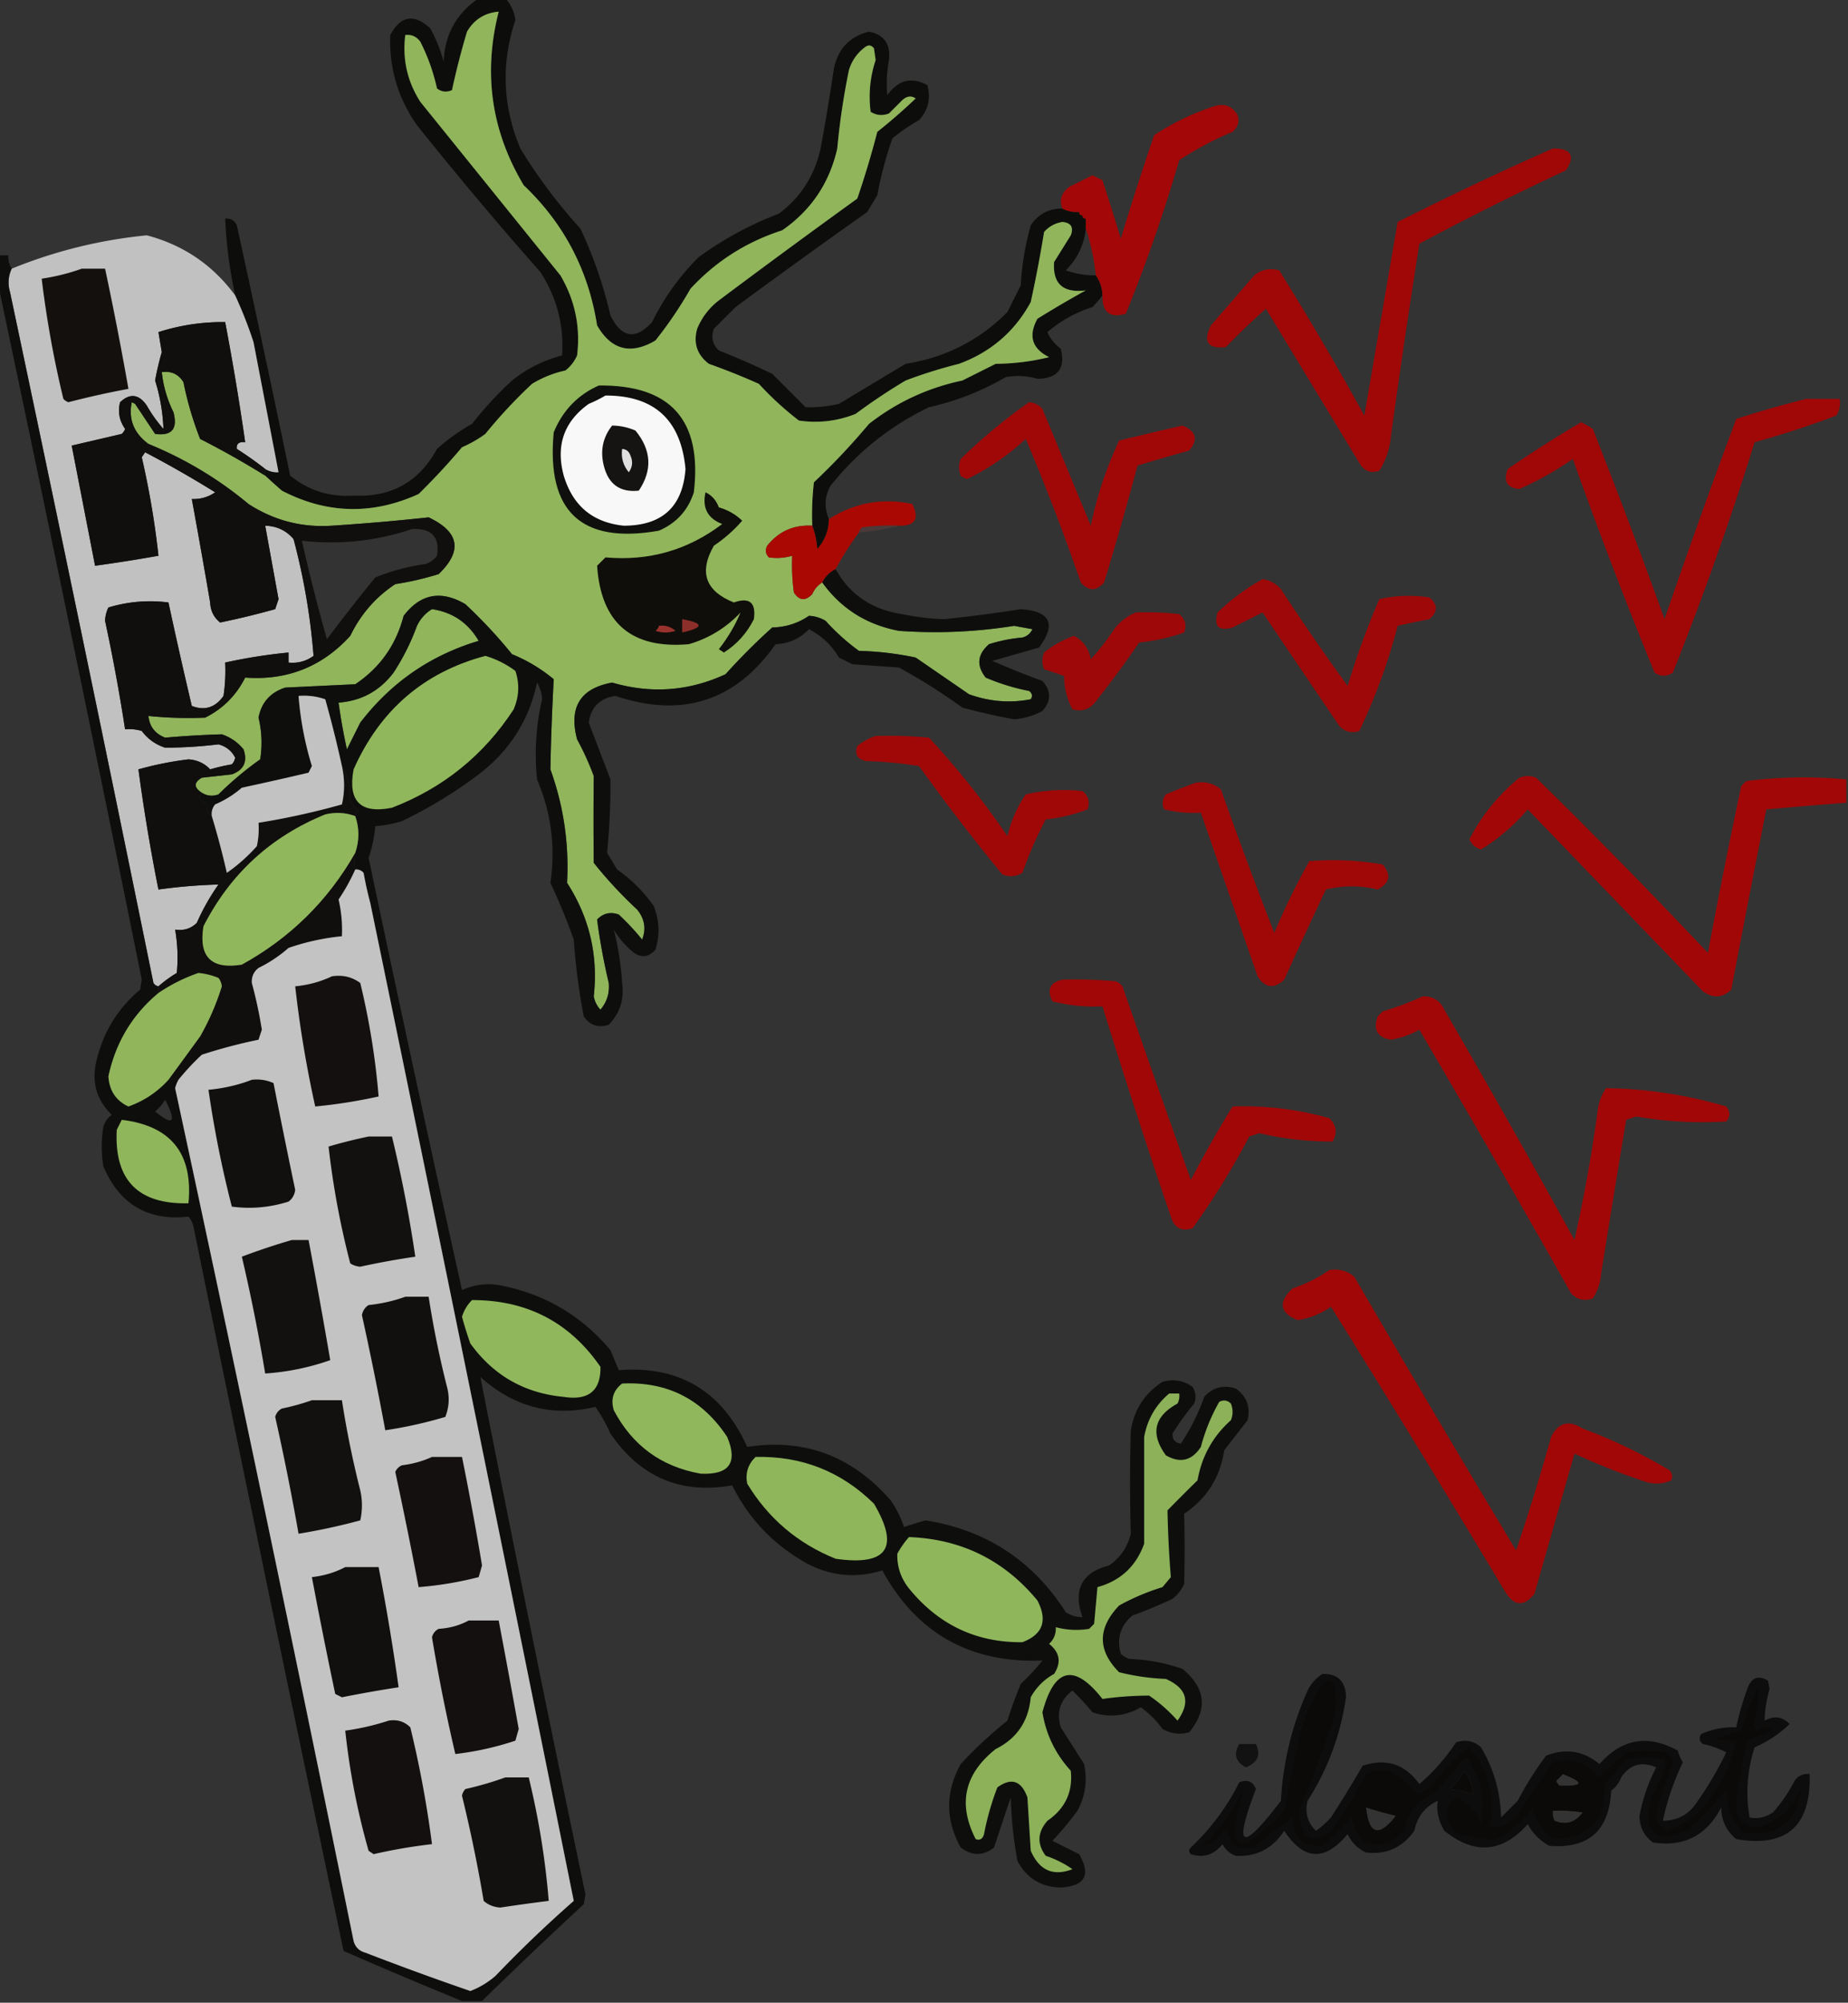 <svg xmlns="http://www.w3.org/2000/svg" width="554" height="600" style="shape-rendering:geometricPrecision;text-rendering:geometricPrecision;image-rendering:optimizeQuality;fill-rule:evenodd;clip-rule:evenodd"><rect width="100%" height="100%" fill="#333333" stroke="none"/><path style="opacity:.832" fill="#050603" d="M143.5-.5h8c1.66 1.822 2.66 3.989 3 6.5-4.331 13.02-3.831 25.854 1.5 38.5a157.489 157.489 0 0 0 18 24 129.63 129.63 0 0 1 9 26c3.34 6.778 7.507 7.445 12.5 2a71.165 71.165 0 0 1 14-19.5 104.27 104.27 0 0 1 24-13c6.533-4.879 10.699-11.379 12.5-19.5a671.081 671.081 0 0 0 4-24c1.276-5.948 4.776-9.614 10.5-11 4.535.87 6.535 3.703 6 8.5-.669 3.5-.836 7-.5 10.5 3.282-4.549 7.282-5.549 12-3 1.098 4.005.265 7.505-2.5 10.5a52.115 52.115 0 0 0-8 5.5 116.494 116.494 0 0 0-4.5 17l-3 5A2616.56 2616.56 0 0 0 220.5 92l-6.5 6.5c-.896 2.525-.396 4.692 1.5 6.5a240.699 240.699 0 0 1 16 7l10 10a37.973 37.973 0 0 0 10-1l20-12c11.92-1.876 22.086-7.043 30.5-15.5l4-8a84.111 84.111 0 0 1 3-18c2.285-3.392 5.452-5.059 9.5-5 1.542.8 3.208 1.134 5 1 0 .667.333 1 1 1 0 .667.333 1 1 1v3c-.515 4.864-2.515 9.031-6 12.5 2.964 1.042 5.964 1.542 9 1.5 1.238 1.714 1.905 3.714 2 6a30.217 30.217 0 0 1-3 3.5c-5.032 1.598-9.532 4.098-13.5 7.5.746 1.82 2.079 3.487 4 5 1.48 5.862-.853 8.862-7 9a20.147 20.147 0 0 0-9.5-.5 80.75 80.75 0 0 1-23 9c-11.562 5.551-21.395 13.385-29.5 23.5-1.82 3.253-1.987 6.587-.5 10-.047 3.428-1.213 6.428-3.5 9-.186-2.536-.686-4.869-1.5-7a84.902 84.902 0 0 1 .5-13 205.866 205.866 0 0 0 16.5-17.5c8.29-6.477 17.624-10.811 28-13l10-5c5.51-.05 10.843-.717 16-2-5.126-2.553-6.293-6.386-3.5-11.5a323.068 323.068 0 0 1 14.5-8.5c-6.799.858-9.966-1.975-9.5-8.5l5-8c.915-2.42.082-3.753-2.5-4-2.197.348-4.03 1.348-5.5 3a391.02 391.02 0 0 1-4 21c-4.816 8.835-11.983 15.002-21.5 18.5a144.303 144.303 0 0 0-16 5 179.617 179.617 0 0 0-15 10c-5.495 2.183-11.161 2.849-17 2a93.892 93.892 0 0 1-12-11 205.566 205.566 0 0 0-15-6c-3.535-2.707-4.702-6.207-3.5-10.5 1.4-3.402 3.567-6.236 6.5-8.5A2925.961 2925.961 0 0 1 257 59.5a274.594 274.594 0 0 0 6-20c4.006-3.176 7.84-6.51 11.5-10-1.29-.908-2.623-.741-4 .5l-4 4c-1.941.743-3.774.576-5.5-.5a34.75 34.75 0 0 1 1.5-15.5l-.5-3.5c-.718-.95-1.551-1.117-2.5-.5-2.458 1.787-4.124 4.12-5 7a212.664 212.664 0 0 0-3.5 23.5c-2.343 10.334-7.843 18.501-16.5 24.5-10.742 3.449-19.909 9.282-27.5 17.5a122.618 122.618 0 0 1-10.5 15.5c-7.399 4.376-13.233 2.876-17.5-4.5-2.61-16.557-9.944-30.557-22-42-9.708-16.217-12.208-33.55-7.5-52-4.184.344-7.351 2.344-9.5 6a229.854 229.854 0 0 0-4.5 17.5c-1.612.72-3.112.554-4.5-.5a58.504 58.504 0 0 0-5-14c-1.11-1.537-2.61-2.204-4.5-2-.906 7.222.594 13.889 4.5 20l42 52c4.38 7.464 6.047 15.464 5 24a11.532 11.532 0 0 1-3.5 4.5 32.473 32.473 0 0 0-10 4 149.168 149.168 0 0 0-14 15 36.16 36.16 0 0 1-7 4 202.89 202.89 0 0 1-13 14c-13.866 6.322-27.533 5.989-41-1a208.89 208.89 0 0 1-5-4.5v-2c1.208.734 2.541 1.067 4 1l-7.5-39c-1.566-4.794-3.4-9.46-5.5-14a137.132 137.132 0 0 1-3-23c1.624-.14 2.79.527 3.5 2a7494.798 7494.798 0 0 1 16 75c5.481 4.458 11.814 6.458 19 6 11.313.513 19.647-4.154 25-14a58.317 58.317 0 0 1 10.5-7.5 110.18 110.18 0 0 1 12-13 39.748 39.748 0 0 1 15-7.5c.601-9.035-1.566-17.368-6.5-25a1156.773 1156.773 0 0 1-37-44c-5.714-8.14-8.381-17.14-8-27 3.098-5.819 7.098-6.486 12-2a45.898 45.898 0 0 1 4 10c.33-8.145 3.83-14.479 10.5-19z"/><path style="opacity:.997" fill="#90b55b" d="M243.5 157.5c-5.523-.322-10.023 1.678-13.5 6-.684 1.284-.517 2.451.5 3.5 2.347.334 4.681.167 7-.5a60.931 60.931 0 0 0 .5 11c1.588 2.468 3.422 2.634 5.5.5.663-1.518 1.663-2.685 3-3.5 5.637 7.831 13.304 12.664 23 14.5 11.56.831 23.06.331 34.5-1.5l5.5 1c-.59 1.299-1.59 2.132-3 2.5a45.984 45.984 0 0 0-10 2c-3.51 3.048-3.843 6.381-1 10a63.585 63.585 0 0 0 13 4c.951.718 1.117 1.551.5 2.5-6.221 1.2-12.388.7-18.5-1.5l-16-11a93.208 93.208 0 0 0-17-2 64.231 64.231 0 0 1-10-9 10.413 10.413 0 0 0-5-1.5c-3.229 2.219-6.896 3.385-11 3.5a188.69 188.69 0 0 0-14 14c-10.967 5.072-22.301 5.905-34 2.5-9.543 1.73-13.043 7.397-10.5 17a81.58 81.58 0 0 1 5 11 1186 1186 0 0 0 0 26 128.578 128.578 0 0 0 13 14c2.258 2.778 2.758 5.778 1.5 9a73.412 73.412 0 0 0-7-7.5c-2.525-.896-4.692-.396-6.5 1.5a186.008 186.008 0 0 0 3.5 19c.269 3.053-.564 5.72-2.5 8-1.044-1.123-1.71-2.456-2-4 1.357-12.3-1.31-23.634-8-34 .623-11.715-1.043-23.048-5-34 .172-9.014.505-18.014 1-27a47.34 47.34 0 0 0-12.5-7.5 148.31 148.31 0 0 0-14-15c-7.291-4.269-13.457-3.103-18.5 3.5-2.267 8.719-7.1 15.552-14.5 20.5l-21 1c-4.46 1.457-7.126 4.457-8 9a31.692 31.692 0 0 1 .5 12.5A98.436 98.436 0 0 0 65.5 238c-1.765.64-3.432.473-5-.5-2.431-1.568-2.431-3.068 0-4.5l9-1c3.604-1.334 4.771-3.834 3.5-7.5-1.73-2.117-3.898-3.617-6.5-4.5-5.685.173-11.352.506-17 1-3.034-1.191-4.7-3.358-5-6.5 5.667.575 11.333.742 17 .5 5.308-2.641 9.308-6.641 12-12 12.589.918 23.089-3.248 31.5-12.5 3.125-6.452 7.625-11.619 13.5-15.5a89.37 89.37 0 0 0 13-3c7.229-6.955 6.229-12.622-3-17a669.41 669.41 0 0 1-29 2.5c-9.038.599-17.372-1.567-25-6.5-9.005-7.509-19.005-13.509-30-18-4.378-3.233-6.044-7.4-5-12.5l1 .5 6 9c4.996.664 6.83-1.502 5.5-6.5a35.489 35.489 0 0 1-3.5-12c2.825-.419 4.991.581 6.5 3a99.81 99.81 0 0 0 5 17 261.783 261.783 0 0 1 19.5 11 208.89 208.89 0 0 0 5 4.5c13.467 6.989 27.134 7.322 41 1a202.89 202.89 0 0 0 13-14 36.16 36.16 0 0 0 7-4 149.168 149.168 0 0 1 14-15 32.473 32.473 0 0 1 10-4 11.532 11.532 0 0 0 3.5-4.5c1.047-8.536-.62-16.536-5-24l-42-52c-3.906-6.111-5.406-12.778-4.5-20 1.89-.204 3.39.463 4.5 2a58.504 58.504 0 0 1 5 14c1.388 1.054 2.888 1.22 4.5.5A229.854 229.854 0 0 1 140 9.5c2.149-3.656 5.316-5.656 9.5-6-4.708 18.45-2.208 35.783 7.5 52 12.056 11.443 19.39 25.443 22 42 4.267 7.376 10.101 8.876 17.5 4.5A122.618 122.618 0 0 0 207 86.5c7.591-8.218 16.758-14.051 27.5-17.5 8.657-5.999 14.157-14.166 16.5-24.5a212.664 212.664 0 0 1 3.5-23.5c.876-2.88 2.542-5.213 5-7 .949-.617 1.782-.45 2.5.5l.5 3.5a34.75 34.75 0 0 0-1.5 15.5c1.726 1.076 3.559 1.243 5.5.5l4-4c1.377-1.241 2.71-1.408 4-.5a166.667 166.667 0 0 1-11.5 10 274.594 274.594 0 0 1-6 20A2925.961 2925.961 0 0 0 215.5 90c-2.933 2.264-5.1 5.098-6.5 8.5-1.202 4.293-.035 7.793 3.5 10.5a205.566 205.566 0 0 1 15 6 93.892 93.892 0 0 0 12 11c5.839.849 11.505.183 17-2a179.617 179.617 0 0 1 15-10 144.303 144.303 0 0 1 16-5c9.517-3.498 16.684-9.665 21.5-18.5a391.02 391.02 0 0 0 4-21c1.47-1.652 3.303-2.652 5.5-3 2.582.247 3.415 1.58 2.5 4l-5 8c-.466 6.525 2.701 9.358 9.5 8.5a323.068 323.068 0 0 0-14.5 8.5c-2.793 5.114-1.626 8.947 3.5 11.5-5.157 1.283-10.49 1.95-16 2l-10 5c-10.376 2.189-19.71 6.523-28 13a205.866 205.866 0 0 1-16.5 17.5 84.902 84.902 0 0 0-.5 13zm-114 25c6.16.917 10.827 4.084 14 9.5-14.442 4.311-26.275 12.477-35.5 24.5l-4 8a171.618 171.618 0 0 1-2.5-14c6.823-.496 12.323-3.496 16.5-9a68.669 68.669 0 0 0 7-14c1.059-2.159 2.559-3.826 4.5-5z"/><path style="opacity:.871" fill="#b30000" d="M330.5 88.5c-.095-2.286-.762-4.286-2-6-.51-4.891-1.51-9.558-3-14v-3c-.667 0-1-.333-1-1-.667 0-1-.333-1-1-1.792.134-3.458-.2-5-1-1.023-2.507-.356-4.673 2-6.5l7-3.5 3 1.5a712.918 712.918 0 0 1 5.5 17.5 839.116 839.116 0 0 1 10-31c5.4-3.586 11.233-6.42 17.5-8.5 3.334-1.212 5.834-.379 7.5 2.5.624 1.965.124 3.631-1.5 5a98.036 98.036 0 0 0-16 8.5 468.265 468.265 0 0 1-16 46c-4.791 1.38-7.124-.453-7-5.5z"/><path style="opacity:.852" fill="#b30000" d="M465.5 44.5c5.475-.06 6.809 2.106 4 6.5a916.522 916.522 0 0 0-44 22 2984.244 2984.244 0 0 0-8.5 57.5c-.332 3.847-1.498 7.347-3.5 10.5-2.201.825-4.034.325-5.5-1.5l-28.5-47a194.56 194.56 0 0 0-12 11.5c-5.436.564-6.936-1.603-4.5-6.5l13-15c2.243-1.782 4.743-2.282 7.5-1.5a939.985 939.985 0 0 1 25.5 43.5l10-58a980.073 980.073 0 0 1 46.5-22z"/><path style="opacity:.996" fill="#c2c2c2" d="M70.5 88.5c2.1 4.54 3.934 9.206 5.5 14l7.5 39c-1.459.067-2.792-.266-4-1a105.22 105.22 0 0 0-8.5-6c-.188-1.561.645-2.228 2.5-2a789.795 789.795 0 0 0-6-36 62.66 62.66 0 0 0-20 3c.327 1.988.66 3.988 1 6a83.564 83.564 0 0 0-2 8.5 55.316 55.316 0 0 1 2.5 14.5 40.954 40.954 0 0 1-5-7c-2.367-3.432-5.034-3.765-8-1-.725 2.877-.225 5.543 1.5 8a3.646 3.646 0 0 1-1 1.5c-5.013 1.168-10.013 2.335-15 3.5l7 36a472.105 472.105 0 0 0 19-3 252.969 252.969 0 0 0-5-29.5l1-1.5a324.64 324.64 0 0 1 21 12c-2.108 1.444-4.441 2.11-7 2a2544.075 2544.075 0 0 1 5.5 31c.115 2.508 1.115 4.508 3 6a244.43 244.43 0 0 0 16.5-4l1-3-4-22c3.479.097 6.312 1.431 8.5 4a194.906 194.906 0 0 1 6 35c-2.228 1.613-4.728 2.28-7.5 2v-3a157.572 157.572 0 0 0-19 3 50.442 50.442 0 0 1-.5 10c-2.461 3.491-5.628 4.491-9.5 3a1548.82 1548.82 0 0 1-7-31c-6.045-.783-12.045-.283-18 1.5a9.84 9.84 0 0 0-1 4 556.495 556.495 0 0 1 6 32.5c1.7-.16 3.366.006 5 .5 1.805 2.403 4.138 4.07 7 5a133.222 133.222 0 0 0 16-1c2.313.641 3.98 1.974 5 4a3.942 3.942 0 0 1-1 2 56.733 56.733 0 0 0-6.5 1.5c-1.7-1.815-3.866-2.815-6.5-3a99.583 99.583 0 0 0-15 3 566.579 566.579 0 0 0 6 36 161.939 161.939 0 0 1 18-1.5 64.739 64.739 0 0 0-6.5 11.5c-1.789 1.729-3.956 2.396-6.5 2 .749 4.319.916 8.652.5 13a35.524 35.524 0 0 0-5.5 4c-.617-.111-1.117-.444-1.5-1a28475.133 28475.133 0 0 0-43-207c-.703-2.43-.537-4.763.5-7 12.98-5.287 26.48-8.62 40.5-10 10.97 2.898 19.803 8.898 26.5 18z"/><path style="opacity:.828" fill="#070805" d="M-.5 76.5h3c-.067 1.459.266 2.792 1 4-1.037 2.237-1.203 4.57-.5 7a28475.133 28475.133 0 0 1 43 207c.383.556.883.889 1.5 1v2c-7.846 6.537-12.846 14.87-15 25 .289 4.271 2.289 7.271 6 9 4.678-1.671 8.678-4.337 12-8h3a11.114 11.114 0 0 0-1 2.5A21688.099 21688.099 0 0 1 106 581.5c.5 1.833 1.667 3 3.5 3.5a890.774 890.774 0 0 0 31.5 11.5c2.723-1.041 5.223-2.541 7.5-4.5a373.002 373.002 0 0 1 23.5-22.5 59578.287 59578.287 0 0 0-61-299 108.394 108.394 0 0 1-2-9c-.671-.752-1.504-1.086-2.5-1-.322-1.358-.322-3.025 0-5 1.258-3.7 1.258-7.366 0-11 .111-.617.444-1.117 1-1.5a6.978 6.978 0 0 1-2.5-3.5c.083-3.811-.75-7.145-2.5-10a350.614 350.614 0 0 0-5-20 19.372 19.372 0 0 0-8-1 97.381 97.381 0 0 0 4 21l-1 2a1061.654 1061.654 0 0 1-20 4.5 30.325 30.325 0 0 1-8 5c-.837 1.011-1.17 2.178-1 3.5-.921-.43-1.421-1.764-1.5-4-2.158-.55-2.658-1.55-1.5-3 1.568.973 3.235 1.14 5 .5A98.436 98.436 0 0 1 78 227.5a31.692 31.692 0 0 0-.5-12.5c.874-4.543 3.54-7.543 8-9l21-1c7.4-4.948 12.233-11.781 14.5-20.5 5.043-6.603 11.209-7.769 18.5-3.5a148.31 148.31 0 0 1 14 15 47.34 47.34 0 0 1 12.5 7.5 751.518 751.518 0 0 0-1 27c3.957 10.952 5.623 22.285 5 34 6.69 10.366 9.357 21.7 8 34 .29 1.544.956 2.877 2 4 1.936-2.28 2.769-4.947 2.5-8a186.008 186.008 0 0 1-3.5-19c1.808-1.896 3.975-2.396 6.5-1.5a73.412 73.412 0 0 1 7 7.5c1.258-3.222.758-6.222-1.5-9a128.578 128.578 0 0 1-13-14 1186 1186 0 0 1 0-26 81.58 81.58 0 0 0-5-11c-2.543-9.603.957-15.27 10.5-17 11.699 3.405 23.033 2.572 34-2.5a188.69 188.69 0 0 1 14-14c4.104-.115 7.771-1.281 11-3.5 1.799.077 3.466.577 5 1.5a64.231 64.231 0 0 0 10 9 93.208 93.208 0 0 1 17 2l16 11c6.112 2.2 12.279 2.7 18.5 1.5.617-.949.451-1.782-.5-2.5a63.585 63.585 0 0 1-13-4c-2.843-3.619-2.51-6.952 1-10a45.984 45.984 0 0 1 10-2c1.41-.368 2.41-1.201 3-2.5l-5.5-1a149.672 149.672 0 0 1-34.5 1.5c-9.696-1.836-17.363-6.669-23-14.5.902-1.841 2.236-3.174 4-4 4.281 7.668 10.948 12.168 20 13.5a73.803 73.803 0 0 0 12.5 1.5 408.527 408.527 0 0 0 23-3c8.893.604 10.726 4.437 5.5 11.5l-14 4c4.9 2.147 9.9 4.147 15 6 2.667 3 2.667 6 0 9a20.9 20.9 0 0 1-8.5 2.5 198.688 198.688 0 0 1-15.5-3.5 176.797 176.797 0 0 0-19-12l-14-1-4-2c-2.192-3.692-5.192-6.526-9-8.5-2.704 2.851-6.037 4.351-10 4.5-11.97 17.045-27.97 22.211-48 15.5-4.667.667-7.333 3.333-8 8l6.5 17a206.507 206.507 0 0 1-1 22l3 5c4.333 3 8 6.667 11 11 1.682 4.294 1.849 8.628.5 13-2.156 2.438-4.489 2.605-7 .5a25.55 25.55 0 0 1-5.5-6.5 86.006 86.006 0 0 1 2.5 16c.697 4.854-.637 9.021-4 12.5-3.136 1.041-5.636.207-7.5-2.5a192.856 192.856 0 0 1-3-23 187.379 187.379 0 0 0-7-17c1.569-10.683.236-21.017-4-31a72.93 72.93 0 0 1 1.5-24 10.413 10.413 0 0 0-1.5-5c-2.401 11.291-8.234 20.458-17.5 27.5a134.06 134.06 0 0 1-23 14 34.033 34.033 0 0 1-8 1.5 38.892 38.892 0 0 1-2 9.5 12131.384 12131.384 0 0 0 28 129.5c3.536-1.59 7.203-2.09 11-1.5 13.521 2.509 24.688 9.009 33.5 19.5l2.5 6c18.123-1.408 30.957 6.258 38.5 23 17.079-2.649 31.413 2.684 43 16a31.041 31.041 0 0 1 4 8 109.636 109.636 0 0 1 6.5-2c18.143 2.901 32.143 12.068 42 27.5 1.525 1.009 3.192 1.509 5 1.5-2.889-8.217-.222-13.384 8-15.5 3.369-2.365 5.536-5.532 6.5-9.5a535.786 535.786 0 0 1 0-31c1.052-6.284 4.219-11.118 9.5-14.5 3.292-.936 6.292-.436 9 1.5.985 1.598 1.151 3.265.5 5a81.684 81.684 0 0 0-6.5 9c-.066 1.766.768 2.766 2.5 3 2.89-4.302 5.223-8.969 7-14 2.559-2.849 5.726-3.683 9.5-2.5 3.27 2.376 4.436 5.542 3.5 9.5l-7 9c-1.238 8.155-5.238 14.489-12 19 .165 6.992.165 13.992 0 21a11.532 11.532 0 0 1-3.5 4.5 133.182 133.182 0 0 1-12 5c-3.63 3.05-4.797 6.883-3.5 11.5a9.454 9.454 0 0 0 2.5 1.5 54.631 54.631 0 0 1 16 3c6.972 5.781 7.638 12.115 2 19-2.803.755-5.47.422-8-1a28.597 28.597 0 0 0-6.5-6.5c-4.667 2.679-9.5 3.179-14.5 1.5a76.236 76.236 0 0 0-6-6.5c-3.671 2.783-4.838 6.45-3.5 11l7 11c1.041 4.94.374 9.606-2 14a96.246 96.246 0 0 1-7.5 9l8 4c3.613 6.235 1.779 9.568-5.5 10-5.911-.121-10.245-2.788-13-8a124.591 124.591 0 0 1-2-19c-1.663 4.953-3.33 9.953-5 15-3.262 2.577-6.595 2.577-10 0-4.605-8.305-4.605-16.639 0-25a130.132 130.132 0 0 1 14-13 141.43 141.43 0 0 1 4-11 64.292 64.292 0 0 0 6.5-7c-21.664.84-37.664-8.16-48-27-8.79 2.68-17.123 1.513-25-3.5-8.795-5.459-15.462-12.792-20-22-15.334 2.76-27.501-2.406-36.5-15.5a46.928 46.928 0 0 0-4.5-8c-12.989 3.065-24.489.065-34.5-9a12774.552 12774.552 0 0 0 31.5 155l-.5 3a1559.964 1559.964 0 0 0-30.5 29h-6a1592.971 1592.971 0 0 1-35.5-15 31295.759 31295.759 0 0 1-45-217 6.807 6.807 0 0 0-1.5-3c-12.11 1.355-20.61-3.645-25.5-15-.667-4-.667-8 0-12a6.977 6.977 0 0 1 2.5-3.5c-4.651-4.536-6.151-10.036-4.5-16.5 2.052-8.443 6.386-15.443 13-21l.5-3a24035.175 24035.175 0 0 0-43-208v-9zm130 106c-1.941 1.174-3.441 2.841-4.5 5a68.669 68.669 0 0 1-7 14c-4.177 5.504-9.677 8.504-16.5 9 .638 4.69 1.471 9.356 2.5 14l4-8c9.225-12.023 21.058-20.189 35.5-24.5-3.173-5.416-7.84-8.583-14-9.5zm-80 147c3.504 6.815 2.504 7.982-3 3.5a14.694 14.694 0 0 0 3-3.5z"/><path style="opacity:1" fill="#13100e" d="M24.5 80.5h7c2.549 11.96 4.882 23.96 7 36a258.652 258.652 0 0 0-18 4 3.647 3.647 0 0 1-1.5-1 310.122 310.122 0 0 1-6.5-36c4.202-.632 8.202-1.632 12-3z"/><path style="opacity:1" fill="#0f100d" d="M179.5 115.5c21.561-.265 31.061 10.402 28.5 32-1.743 5.41-5.243 9.244-10.5 11.5-23.25 4.089-33.75-5.744-31.5-29.5 2.713-6.544 7.213-11.211 13.5-14z"/><path style="opacity:1" fill="#f8f8f8" d="M181.5 118.5c14.643-.027 22.643 7.307 24 22-.827 11.322-6.993 16.989-18.5 17-9.292-.952-15.292-5.952-18-15-2.441-9.015.059-16.181 7.5-21.5a38.715 38.715 0 0 0 5-2.5z"/><path style="opacity:.852" fill="#b30000" d="M541.5 119.5h10c.285 1.788-.048 3.455-1 5a276.53 276.53 0 0 1-24.5 8 940.954 940.954 0 0 1-24.5 69c-1.853 1.26-3.686 1.26-5.5 0a1484.34 1484.34 0 0 1-24.5-64 95.285 95.285 0 0 1-16 9c-3.726-.298-4.893-2.298-3.5-6a384.623 384.623 0 0 1 22-14 26.585 26.585 0 0 1 3.5 2 1968.748 1968.748 0 0 1 21.5 57 2267.44 2267.44 0 0 1 21.5-60 321.26 321.26 0 0 1 21-6z"/><path style="opacity:.851" fill="#b30000" d="M308.5 120.5c1.59.128 2.923.795 4 2a53229.47 53229.47 0 0 1 14.5 35c1.845-8.9 4.678-17.4 8.5-25.5a972.734 972.734 0 0 1 19-4.5c4.109 1.692 4.775 4.192 2 7.5a520.834 520.834 0 0 0-15.5 4.5 1047.776 1047.776 0 0 1-10 35c-2.333 2.667-4.667 2.667-7 0a668.229 668.229 0 0 0-16.5-43 71.744 71.744 0 0 1-17.5 12 3.943 3.943 0 0 1-2-1c-.667-1.667-.667-3.333 0-5a162.803 162.803 0 0 1 20.5-17z"/><path style="opacity:1" fill="#161413" d="M183.5 127.5c2.427.023 4.76.523 7 1.5 4.795 5.85 5.128 11.85 1 18-5.605.603-9.105-1.897-10.5-7.5-1.112-4.481-.279-8.481 2.5-12z"/><path style="opacity:1" fill="#dfdfdf" d="M186.5 134.5c1.25.077 2.083.744 2.5 2 .798 1.759.631 3.426-.5 5-1.671-2.01-2.338-4.343-2-7z"/><path style="opacity:1" fill="#110f0d" d="M79.5 140.5v2a261.783 261.783 0 0 0-19.5-11 99.81 99.81 0 0 1-5-17c-1.509-2.419-3.675-3.419-6.5-3a35.489 35.489 0 0 0 3.5 12c1.33 4.998-.504 7.164-5.5 6.5l-6-9-1-.5c-1.044 5.1.622 9.267 5 12.5 10.995 4.491 20.995 10.491 30 18 7.628 4.933 15.962 7.099 25 6.5a669.41 669.41 0 0 0 29-2.5c9.229 4.378 10.229 10.045 3 17a89.37 89.37 0 0 1-13 3c-5.875 3.881-10.375 9.048-13.5 15.5-8.411 9.252-18.911 13.418-31.5 12.5-2.692 5.359-6.692 9.359-12 12-5.667.242-11.333.075-17-.5.3 3.142 1.966 5.309 5 6.5a299.697 299.697 0 0 1 17-1c2.602.883 4.77 2.383 6.5 4.5 1.271 3.666.104 6.166-3.5 7.5l-9 1c-2.431 1.432-2.431 2.932 0 4.5-1.158 1.45-.658 2.45 1.5 3 .079 2.236.579 3.57 1.5 4a246.628 246.628 0 0 1 4.5 17 51.029 51.029 0 0 0 9-8c.497-2.31.663-4.643.5-7a224.396 224.396 0 0 0 25-5.5c.857-3.76.857-7.594 0-11.5 1.75 2.855 2.583 6.189 2.5 10a6.978 6.978 0 0 0 2.5 3.5c-.556.383-.889.883-1 1.5-2.908-1.069-5.908-1.236-9-.5-16.302 6.634-28.468 17.8-36.5 33.5-1.5 9.167 2.333 13 11.5 11.5 14.499-7.999 25.832-19.165 34-33.5-.322 1.975-.322 3.642 0 5a59.292 59.292 0 0 1-5 9 39.654 39.654 0 0 1 1 11 69.274 69.274 0 0 0-16 3.5 41.056 41.056 0 0 1-9 6c-1.444 1.126-2.11 2.626-2 4.5a130.689 130.689 0 0 1 3 14l-1 3a157.693 157.693 0 0 0-17 4.5 72.711 72.711 0 0 0-7 7.5h-3c3.157-4.304 6.324-8.637 9.5-13a74.672 74.672 0 0 0 6.5-15 4.94 4.94 0 0 0-1-2.5 20.204 20.204 0 0 0-6-1.5 50.544 50.544 0 0 0-12 6v-2a35.524 35.524 0 0 1 5.5-4 48.663 48.663 0 0 0-.5-13c2.544.396 4.711-.271 6.5-2a64.739 64.739 0 0 1 6.5-11.5c-6.002.163-12.002.663-18 1.5a566.579 566.579 0 0 1-6-36 99.583 99.583 0 0 1 15-3c2.634.185 4.8 1.185 6.5 3a56.733 56.733 0 0 1 6.5-1.5 3.942 3.942 0 0 0 1-2c-1.02-2.026-2.687-3.359-5-4-5.294.653-10.628.987-16 1-2.862-.93-5.195-2.597-7-5a12.93 12.93 0 0 0-5-.5 556.495 556.495 0 0 0-6-32.5 9.84 9.84 0 0 1 1-4c5.955-1.783 11.955-2.283 18-1.5a1548.82 1548.82 0 0 0 7 31c3.872 1.491 7.039.491 9.5-3 .498-3.317.665-6.65.5-10a157.572 157.572 0 0 1 19-3v3c2.772.28 5.272-.387 7.5-2a194.906 194.906 0 0 0-6-35c-2.188-2.569-5.021-3.903-8.5-4l4 22-1 3a244.43 244.43 0 0 1-16.5 4c-1.885-1.492-2.885-3.492-3-6a2544.075 2544.075 0 0 0-5.5-31c2.559.11 4.892-.556 7-2a324.64 324.64 0 0 0-21-12l-1 1.5a252.969 252.969 0 0 1 5 29.5 472.105 472.105 0 0 1-19 3l-7-36c4.987-1.165 9.987-2.332 15-3.5.457-.414.79-.914 1-1.5-1.725-2.457-2.225-5.123-1.5-8 2.966-2.765 5.633-2.432 8 1a40.954 40.954 0 0 0 5 7 55.316 55.316 0 0 0-2.5-14.5 83.564 83.564 0 0 1 2-8.5c-.34-2.012-.673-4.012-1-6a62.66 62.66 0 0 1 20-3 789.795 789.795 0 0 1 6 36c-1.855-.228-2.688.439-2.5 2a105.22 105.22 0 0 1 8.5 6zm44 18c5.877-.294 8.377 2.372 7.5 8a6.978 6.978 0 0 1-3.5 2.5 61.397 61.397 0 0 0-15 4A611.224 611.224 0 0 0 98 191.5a582.311 582.311 0 0 1-7.5-29.5c11.311 1.274 22.311.108 33-3.5z"/><path style="opacity:.936" fill="#b20701" d="M269.5 157.5a60.931 60.931 0 0 0-11 .5c-.556.383-.889.883-1 1.5a96.002 96.002 0 0 0-7 11c-1.764.826-3.098 2.159-4 4-1.337.815-2.337 1.982-3 3.5-2.078 2.134-3.912 1.968-5.5-.5a60.931 60.931 0 0 1-.5-11 16.597 16.597 0 0 1-7 .5c-1.017-1.049-1.184-2.216-.5-3.5 3.477-4.322 7.977-6.322 13.5-6 .814 2.131 1.314 4.464 1.5 7 2.287-2.572 3.453-5.572 3.5-9 7.735-4.906 16.069-6.406 25-4.5 2.161 4.448.828 6.615-4 6.5z"/><path style="opacity:.208" fill="#ab5853" d="M269.5 157.5c-3.816.982-7.816 1.649-12 2 .111-.617.444-1.117 1-1.5a60.931 60.931 0 0 1 11-.5z"/><path style="opacity:1" fill="#0f0e0a" d="M211.5 147.5c1.884.882 3.217 2.382 4 4.5 2.716.782 5.05 2.116 7 4-2.452 2.829-5.285 5.329-8.5 7.5-4.54 7.928-2.54 13.595 6 17 4.686-1.65 6.686.016 6 5-2.087 4.189-5.087 7.523-9 10l-1.5-1c2.748-3.521 4.914-7.188 6.5-11-4.28 4.559-9.447 7.726-15.5 9.5-17.173 1.491-26.34-6.342-27.5-23.5l2.5-2.5c13.016 1.165 24.682-2.169 35-10-4.375-1.701-6.042-4.867-5-9.5z"/><path style="opacity:.845" fill="#b30000" d="M378.5 173.5c2.179.34 4.012 1.34 5.5 3a685.656 685.656 0 0 0 20 29 241.182 241.182 0 0 1 9.5-26 39.924 39.924 0 0 1 15-.5c2.58 2.12 2.58 4.287 0 6.5a341.749 341.749 0 0 0-9.5 2 177.497 177.497 0 0 1-11.5 31.5c-2.309.756-4.309.256-6-1.5l-23-34-9 4.5c-4.167 1.167-5.667-.333-4.5-4.5 4.123-3.964 8.623-7.297 13.5-10z"/><path style="opacity:.837" fill="#b30000" d="M340.5 183.5a84.902 84.902 0 0 1 13 .5c1.825 1.466 2.325 3.299 1.5 5.5a59.915 59.915 0 0 1-13.5 3 310.947 310.947 0 0 1-12.5 17c-1.93 2.896-4.43 3.896-7.5 3-1.641-3.058-2.474-6.392-2.5-10l-6-2c-.667-1.667-.667-3.333 0-5a29.83 29.83 0 0 1 9-5c2.737 1.487 4.403 3.821 5 7a71.916 71.916 0 0 0 7-9c1.805-2.326 3.972-3.992 6.5-5z"/><path style="opacity:1" fill="#8c2e2a" d="M204.5 185.5c6.585 1.182 6.585 2.515 0 4v-4z"/><path style="opacity:1" fill="#98322d" d="M197.5 187.5c1.929-.269 3.595.231 5 1.5-2 .667-4 .667-6 0 .556-.383.889-.883 1-1.5z"/><path style="opacity:.998" fill="#91b75c" d="M145.5 196.5c3.214.94 6.214 2.44 9 4.5 1.295 3.842 1.128 7.675-.5 11.5-8.944 13.734-21.111 23.568-36.5 29.5-9.446 1.887-13.279-1.946-11.5-11.5 7.903-17.756 21.07-29.089 39.5-34z"/><path style="opacity:1" fill="#c2c2c2" d="M102.5 229.5c.857 3.906.857 7.74 0 11.5a224.396 224.396 0 0 1-25 5.5 24.939 24.939 0 0 1-.5 7 51.029 51.029 0 0 1-9 8 246.628 246.628 0 0 0-4.5-17c-.17-1.322.163-2.489 1-3.5a30.325 30.325 0 0 0 8-5 1061.654 1061.654 0 0 0 20-4.5l1-2a97.381 97.381 0 0 1-4-21c2.75-.226 5.416.107 8 1a350.614 350.614 0 0 1 5 20z"/><path style="opacity:.849" fill="#b30000" d="M262.5 220.5c5.344-.166 10.677.001 16 .5a248.863 248.863 0 0 1 23.5 29.5c1.068-4.55 2.902-8.717 5.5-12.5a50.365 50.365 0 0 1 17-1c1.825 1.466 2.325 3.299 1.5 5.5a48.791 48.791 0 0 1-12.5 3 118.718 118.718 0 0 0-7 16c-1.921 1.141-3.921 1.308-6 .5a618.67 618.67 0 0 1-25-32.5 130.373 130.373 0 0 0-16-1.5c-2.532-.612-3.365-2.112-2.5-4.5 1.719-1.369 3.552-2.369 5.5-3z"/><path style="opacity:.865" fill="#b30000" d="M553.5 233.5v7a1660.53 1660.53 0 0 0-24 2 7755.818 7755.818 0 0 0-10.5 54c-2.627 2.488-5.46 2.655-8.5.5L458 242.5c-4.089 4.762-8.756 8.762-14 12-1.622-.454-2.788-1.454-3.5-3 3.646-7.158 8.646-13.325 15-18.5 1.667-.667 3.333-.667 5 0a1908.49 1908.49 0 0 1 51.5 52.5 1974.68 1974.68 0 0 1 10-50l1.5-1.5a136.954 136.954 0 0 1 30-.5z"/><path style="opacity:.848" fill="#b30000" d="M358.5 234.5c2.865-.445 5.365.222 7.5 2a1644.658 1644.658 0 0 0 16 43 214.008 214.008 0 0 1 10.5-21.5 85.388 85.388 0 0 1 22 1c2.653 3.059 2.153 5.559-1.5 7.5-5.159-1.261-10.325-1.261-15.5 0a1402.317 1402.317 0 0 0-12.5 27c-3.096 2.853-5.763 2.52-8-1l-17-49c-3.555.215-7.222-.118-11-1-.72-1.612-.554-3.112.5-4.5a164.456 164.456 0 0 1 9-3.5z"/><path style="opacity:.998" fill="#91b75c" d="M106.5 244.5c1.258 3.634 1.258 7.3 0 11-8.168 14.335-19.501 25.501-34 33.5-9.167 1.5-13-2.333-11.5-11.5 8.032-15.7 20.198-26.866 36.5-33.5 3.092-.736 6.092-.569 9 .5z"/><path style="opacity:1" fill="#c3c3c3" d="M106.5 260.5c.996-.086 1.829.248 2.5 1a108.394 108.394 0 0 0 2 9 59578.287 59578.287 0 0 1 61 299 373.002 373.002 0 0 0-23.5 22.5c-2.277 1.959-4.777 3.459-7.5 4.5a890.774 890.774 0 0 1-31.5-11.5c-1.833-.5-3-1.667-3.5-3.5A21688.099 21688.099 0 0 0 52.5 326c.243-.902.577-1.735 1-2.5a72.711 72.711 0 0 1 7-7.5 157.693 157.693 0 0 1 17-4.5l1-3a130.689 130.689 0 0 0-3-14c-.11-1.874.556-3.374 2-4.5a41.056 41.056 0 0 0 9-6 69.274 69.274 0 0 1 16-3.5 39.654 39.654 0 0 0-1-11 59.292 59.292 0 0 0 5-9z"/><path style="opacity:.998" fill="#90b55b" d="M50.5 323.5c-3.322 3.663-7.322 6.329-12 8-3.711-1.729-5.711-4.729-6-9 2.154-10.13 7.154-18.463 15-25a50.544 50.544 0 0 1 12-6c2.077.192 4.077.692 6 1.5a4.94 4.94 0 0 1 1 2.5 74.672 74.672 0 0 1-6.5 15 4348.145 4348.145 0 0 1-9.5 13z"/><path style="opacity:1" fill="#13100f" d="M99.5 292.5c3.211-.488 6.044.179 8.5 2a221.345 221.345 0 0 1 5.5 34 157.424 157.424 0 0 1-19 3 339.842 339.842 0 0 1-6-36c3.946-.382 7.612-1.382 11-3z"/><path style="opacity:.86" fill="#b30000" d="M318.5 293.5c5.344-.166 10.677.001 16 .5a4.457 4.457 0 0 1 2 1.5 5914.94 5914.94 0 0 0 20.5 58 355.512 355.512 0 0 1 12.5-22c9.773-.351 19.44.815 29 3.5 2.148 2.075 2.482 4.408 1 7a95.44 95.44 0 0 1-22-2.5l-3 1a231.648 231.648 0 0 1-17 27.5c-3.304 1.042-5.471-.125-6.5-3.5a2310.978 2310.978 0 0 1-20.5-63 50.5 50.5 0 0 1-15-1.5c-1.755-3.505-.755-5.672 3-6.5z"/><path style="opacity:.859" fill="#b30000" d="M426.5 298.5c3.022-.072 5.188 1.262 6.5 4a3490.512 3490.512 0 0 1 39 69 477.118 477.118 0 0 0 7-39 14.293 14.293 0 0 1 2.5-6.5 135.021 135.021 0 0 1 36 5.5c1.247 1.506 1.247 3.006 0 4.5-9.048.544-18.048.044-27-1.5l-3 1a7630.05 7630.05 0 0 0-7.5 46c-.21 2.734-1.044 5.234-2.5 7.5-2.525.896-4.692.396-6.5-1.5a5838.46 5838.46 0 0 0-45.5-79 25.89 25.89 0 0 1-8.5 3c-4.082-.659-5.416-2.992-4-7l1.5-1.5a84.455 84.455 0 0 0 12-4.5z"/><path style="opacity:1" fill="#12100e" d="M75.5 323.5c2.293-.256 4.46.077 6.5 1a2719.681 2719.681 0 0 0 6.5 32c-.21 1.494-.876 2.661-2 3.5-5.624 1.766-11.29 2.266-17 1.5a325.06 325.06 0 0 1-7-35c4.577-.425 8.91-1.425 13-3z"/><path style="opacity:.998" fill="#90b65b" d="M36.5 335.5c14.763 1.77 21.43 10.103 20 25-15.126.375-22.293-6.959-21.5-22l1.5-3z"/><path style="opacity:1" fill="#13110f" d="M110.5 340.5h7a395.802 395.802 0 0 1 7 36 238.075 238.075 0 0 0-16.5 3 6.293 6.293 0 0 1-3-1 248.8 248.8 0 0 1-6.5-35 151.32 151.32 0 0 1 12-3zM87.5 371.5h5a2060.21 2060.21 0 0 1 6.5 36 73.654 73.654 0 0 1-19.5 4 541.425 541.425 0 0 0-7-35 197.456 197.456 0 0 1 15-5z"/><path style="opacity:.861" fill="#b30000" d="M398.5 380.5c2.865-.445 5.365.222 7.5 2a6352.044 6352.044 0 0 0 48.5 82 668.74 668.74 0 0 0 10.5-34c2.129-4.325 5.296-5.159 9.5-2.5a155.634 155.634 0 0 1 26 12.5c.826.951.992 1.951.5 3-2.401 1.102-4.901 1.269-7.5.5a200.132 200.132 0 0 1-21.5-8.5l-12 42c-3.263 4.049-6.263 3.716-9-1a5493.128 5493.128 0 0 0-52-85 23.179 23.179 0 0 1-10 4c-5.368-2.185-5.868-5.352-1.5-9.5 4.007-1.337 7.673-3.17 11-5.5z"/><path style="opacity:1" fill="#12100e" d="M121.5 388.5h7a289.548 289.548 0 0 0 5.5 27c.821 3.054.655 6.054-.5 9a129.02 129.02 0 0 1-18 4 1053.443 1053.443 0 0 0-7-34.5c.255-1.326.922-2.326 2-3 3.892-.419 7.558-1.252 11-2.5z"/><path style="opacity:.998" fill="#91b75c" d="M141.5 389.5c16.449-.027 29.283 6.639 38.5 20 .124 7.151-3.543 10.151-11 9-11.763-1.099-21.096-6.432-28-16a111.02 111.02 0 0 1-2.5-8 11.948 11.948 0 0 1 3-5z"/><path style="opacity:.997" fill="#91b75c" d="M186.5 414.5c13.533-.633 24.033 4.7 31.5 16 3.253 7.764.586 11.431-8 11-11.763-2.096-20.429-8.429-26-19-.982-3.275-.149-5.941 2.5-8z"/><path style="opacity:.995" fill="#8db25a" d="M350.5 417.5h3a4.934 4.934 0 0 1-.5 3c-7.037 3.85-8.203 9.017-3.5 15.5 4.28 2.477 7.78 1.644 10.5-2.5a56.016 56.016 0 0 1 5.5-13.5c1.284-.684 2.451-.517 3.5.5.667 1.667.667 3.333 0 5-5.409 4.816-8.743 10.816-10 18a553.365 553.365 0 0 0-9 9c.123 6.691.457 13.358 1 20l-2.5 3a68.289 68.289 0 0 0-13 5.5c-6.512 6.815-6.512 13.482 0 20a68.9 68.9 0 0 0 14 2c6.322 2.785 7.488 6.951 3.5 12.5a45.255 45.255 0 0 0-8.5-7.5c-4.711.015-9.378.348-14 1-8.438-10.727-14.438-9.393-18 4 1.074 6.649 3.908 12.483 8.5 17.5.677 6.317-1.656 11.317-7 15-2.997 3.439-3.163 6.939-.5 10.5a31.041 31.041 0 0 1 8 4c-5.75 2.216-9.917.383-12.5-5.5l-1-16c-1.82-5.032-4.82-6.032-9-3a79.965 79.965 0 0 0-4 14c-.423 1.456-1.256 1.956-2.5 1.5-5.417-10.541-3.417-19.541 6-27 6.33-3.136 9.83-8.303 10.5-15.5 1.667-3 4-5.333 7-7 2.222-3.445 1.722-6.445-1.5-9 1.45-1.35 2.117-3.016 2-5a23.788 23.788 0 0 0 10 .5l1.5-1.5 1-11c6.905-1.904 11.572-6.238 14-13v-32c.964-5.267 3.464-9.601 7.5-13z"/><path style="opacity:1" fill="#13110f" d="M93.5 419.5h9a289.2 289.2 0 0 0 5.5 27c.667 3 .667 6 0 9a182.28 182.28 0 0 1-18.5 4 756.042 756.042 0 0 0-7-35c.318-1.147.984-1.981 2-2.5 3.178-.66 6.178-1.493 9-2.5z"/><path style="opacity:1" fill="#13100f" d="M129.5 436.5h9a931.682 931.682 0 0 1 6 32.5l-1 3.5a106.191 106.191 0 0 1-18 3 1445.341 1445.341 0 0 0-7-34.5c.405-.945 1.072-1.612 2-2 3.242-.406 6.242-1.239 9-2.5z"/><path style="opacity:.997" fill="#90b65b" d="M226.5 436.5c13.832-.335 25.665 4.332 35.5 14 7.793 13.217 3.96 18.717-11.5 16.5-11.36-4.586-20.193-12.086-26.5-22.5-.612-3.111.221-5.777 2.5-8z"/><path style="opacity:.998" fill="#90b65c" d="M272.5 460.5c15.708.604 28.541 6.937 38.5 19 3.116 6.012 1.616 10.179-4.5 12.5-13.551.143-24.718-5.023-33.5-15.5-2.784-3.217-4.118-6.884-4-11a27.241 27.241 0 0 1 3.5-5z"/><path style="opacity:1" fill="#12100e" d="M103.5 469.5h10a681.097 681.097 0 0 1 6 36 378.666 378.666 0 0 0-17 3l-2-1a1623.884 1623.884 0 0 1-7-35c3.617-.399 6.95-1.399 10-3z"/><path style="opacity:1" fill="#13100f" d="M140.5 485.5h9a3258.254 3258.254 0 0 1 6 32.5l-1 3.5a89.347 89.347 0 0 1-18 4 541.087 541.087 0 0 1-7-35c.318-1.147.984-1.981 2-2.5 3.297-.204 6.297-1.037 9-2.5z"/><path style="opacity:.743" d="M396.5 501.5c4.596-.072 6.929 2.262 7 7-1.592 11.181-5.426 21.514-11.5 31-.863 3.539-.03 6.539 2.5 9a25.513 25.513 0 0 0 4.5-4 381.318 381.318 0 0 0 9.5-15.5c7.044-2.324 12.71-.491 17 5.5a60.232 60.232 0 0 0 11-12.5c2.847-.944 5.347-.444 7.5 1.5 3.827 6.481 5.827 13.481 6 21l5-5a93.983 93.983 0 0 1 8.5-13.5c5.812-2.309 11.146-1.476 16 2.5 6.722-7.619 14.555-8.952 23.5-4a11.333 11.333 0 0 0 1.5 3.5 76.057 76.057 0 0 0-6 17.5c4.564-.05 8.064-2.05 10.5-6a104.522 104.522 0 0 0 8.5-14.5 27.013 27.013 0 0 0-7-2.5c-1.083-.865-1.249-1.865-.5-3 3.321-1.471 6.821-2.137 10.5-2a82.093 82.093 0 0 1 3.5-12c1.224-2.973 3.224-3.64 6-2l.5 2.5c-.922 3.166-1.422 6.333-1.5 9.5 2.837-1.553 5.337-1.22 7.5 1-3.033 2.94-6.533 5.274-10.5 7-2.219 6.907-2.719 13.907-1.5 21 2.336.523 4.67.023 7-1.5a46.447 46.447 0 0 0 6.5-9.5c1.11-1.537 2.61-2.203 4.5-2 .449 15.577-6.884 22.077-22 19.5-2.973-2.448-4.473-5.614-4.5-9.5-4.374 8.437-11.208 11.937-20.5 10.5-2.667-2-4-4.667-4-8a52.21 52.21 0 0 1 5-14.5c-4.348-1.881-7.848-.881-10.5 3a8.905 8.905 0 0 1-3 4c-.582 11.921-6.749 17.421-18.5 16.5-2.833-1.5-5-3.667-6.5-6.5-7.62 8.6-15.953 9.267-25 2-1.771-2.927-2.438-5.927-2-9-3.828 1.829-6.161 4.829-7 9-3.612 5.059-8.446 7.226-14.5 6.5-2.5-1.167-4.333-3-5.5-5.5-6.843 8.245-13.177 7.912-19-1-3.489 5.327-8.323 7.827-14.5 7.5-1.803-.637-3.136-1.803-4-3.5-2.595 3.233-5.762 4.233-9.5 3-.667-.667-.667-1.333 0-2a69.242 69.242 0 0 0 14.5-19.5c2.425-.986 4.091-.319 5 2-6.861 17.935-4.361 19.101 7.5 3.5.628-11.512 3.295-22.512 8-33 1.059-2.159 2.559-3.826 4.5-5zm45 36a38.287 38.287 0 0 0-7-1.5 18.778 18.778 0 0 0 4.5-5.5c1.523 2.069 2.357 4.403 2.5 7zm27-6c6.641 2.549 6.308 3.716-1 3.5a3.647 3.647 0 0 1-1-1.5 31.147 31.147 0 0 0 2-2zm-59 10c2.954.928 5.954 1.761 9 2.5-5.134 6.566-8.134 5.732-9-2.5zm56 1a40.914 40.914 0 0 1 9 .5c-2.283 3.075-5.117 3.908-8.5 2.5a4.934 4.934 0 0 1-.5-3z"/><path style="opacity:1" fill="#13100f" d="M116.5 515.5c2.579-.417 4.746.25 6.5 2a321.167 321.167 0 0 1 6.5 35 160.496 160.496 0 0 0-17.5 3l-1.5-1a214.674 214.674 0 0 1-7-36c4.535-.637 8.868-1.637 13-3z"/><path style="opacity:.646" fill="#010000" d="M371.5 522.5h5c1.547 3.255.547 5.588-3 7-3.098-1.63-3.765-3.963-2-7z"/><path style="opacity:1" fill="#0c0a08" d="M397.5 503.5c.996-.086 1.829.248 2.5 1a25.238 25.238 0 0 1 0 10 510.391 510.391 0 0 1-10.5 28c.547 9.031 4.047 10.698 10.5 5a191.884 191.884 0 0 0 9.5-16c2.603-1.062 5.27-1.228 8-.5 2.858 1.865 5.358 4.032 7.5 6.5 1.49-.817 2.99-1.65 4.5-2.5 2.94-4.408 6.44-8.242 10.5-11.5 2.983 2.613 4.983 5.946 6 10 1.611 4.646 1.778 9.313.5 14 3.295.278 6.128-1.055 8.5-4a411.315 411.315 0 0 0 10.5-15.5c5.672-1.545 10.339-.045 14 4.5a114.77 114.77 0 0 1 8-7.5c4-.667 8-.667 12 0 1.304.804 1.971 1.971 2 3.5a134.772 134.772 0 0 0-5 15c-.012 2.381.988 4.048 3 5 5.653-1.747 10.153-5.08 13.5-10a48.588 48.588 0 0 0 7.5-17 24.935 24.935 0 0 1-7-.5c2.865-.837 5.698-1.67 8.5-2.5a76.29 76.29 0 0 1 5-13c.366 3.588-.134 7.088-1.5 10.5l1 2.5c1.598-.985 3.265-1.151 5-.5a75.95 75.95 0 0 1-7.5 3.5 114.538 114.538 0 0 0-3.5 18.5c-.023 5.653 2.644 7.987 8 7 5.481-2.083 9.315-5.916 11.5-11.5-1.133 10.456-6.966 14.956-17.5 13.5-3.221-3.47-4.888-7.636-5-12.5a179.938 179.938 0 0 1-11 11.5c-10.239 4.787-14.072 1.621-11.5-9.5a123.817 123.817 0 0 0 4.5-9.5 3.943 3.943 0 0 0-1-2 30.485 30.485 0 0 0-11 0 109.442 109.442 0 0 1-6.5 7.5c.308 10.993-4.859 16.493-15.5 16.5-3.125-2.408-5.125-5.575-6-9.5-2.878 4.042-6.545 7.209-11 9.5-4.118.203-8.118-.464-12-2-3.87-3.712-3.87-7.212 0-10.5 3.665 1.5 6.165 4.167 7.5 8 1.561-7.467.061-14.133-4.5-20a137.538 137.538 0 0 0-9 10.5c-5.338 2.007-8.504 5.841-9.5 11.5-3.447 3.899-7.614 4.899-12.5 3a17.335 17.335 0 0 1-3.5-7 121.924 121.924 0 0 1-8.5 8.5c-5.89.47-8.89-2.363-9-8.5a119.566 119.566 0 0 0-11 8.5c-5.183 1.819-8.016-.014-8.5-5.5-2.064 2.774-4.564 4.607-7.5 5.5 5.36-5.02 9.527-10.853 12.5-17.5-6.042 19.626-2.042 21.959 12 7a1099.725 1099.725 0 0 1 5-24c1.459-5.585 3.959-10.585 7.5-15zm44 34c-.143-2.597-.977-4.931-2.5-7a18.778 18.778 0 0 1-4.5 5.5c2.42.29 4.754.79 7 1.5zm27-6a31.147 31.147 0 0 1-2 2 3.647 3.647 0 0 0 1 1.5c7.308.216 7.641-.951 1-3.5zm-59 10c.866 8.232 3.866 9.066 9 2.5a140.721 140.721 0 0 1-9-2.5zm56 1a4.934 4.934 0 0 0 .5 3c3.383 1.408 6.217.575 8.5-2.5a40.914 40.914 0 0 0-9-.5z"/><path style="opacity:1" fill="#13110f" d="M151.5 532.5h7a237.711 237.711 0 0 1 6 37c-4.834.6-9.667 1.266-14.5 2-1.981-.129-3.647-.796-5-2a439.642 439.642 0 0 0-6.5-31.5 3.943 3.943 0 0 1 1-2c4.186-.95 8.186-2.116 12-3.5z"/></svg>